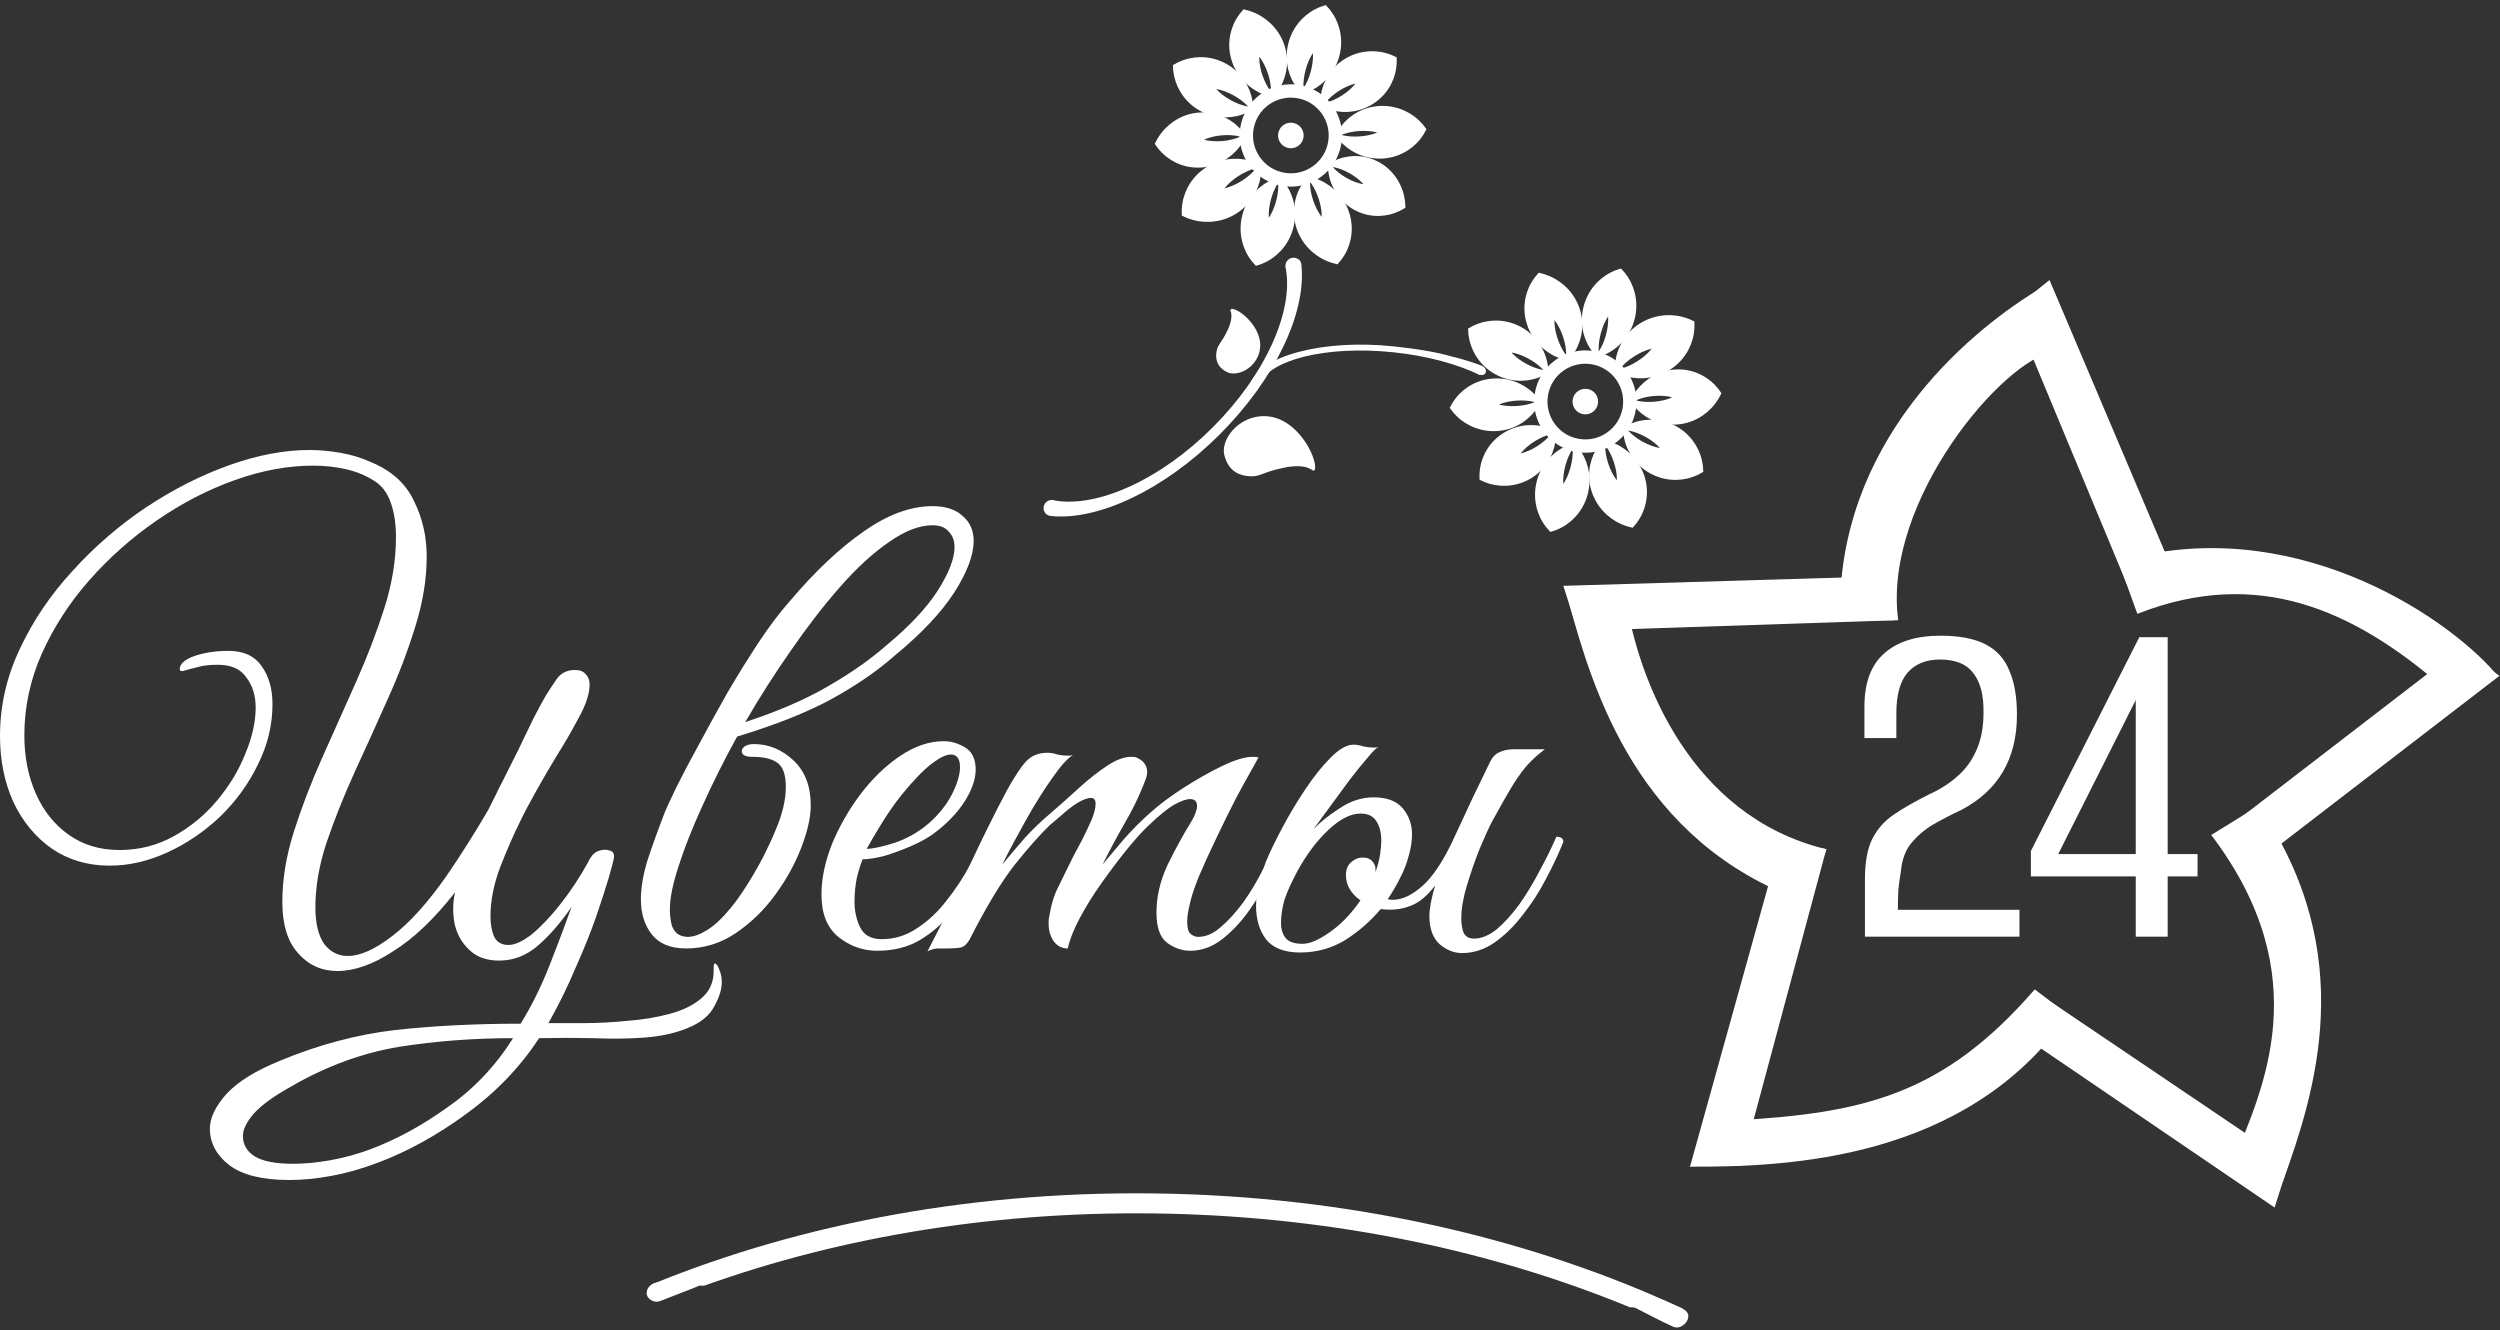<svg width="750" height="399" viewBox="0 0 750 399" fill="none" xmlns="http://www.w3.org/2000/svg">
<rect x="0" y="0" width="750" height="399" fill="#333333" stroke="none"/>
<path d="M101.224 291.305C96.47 291.305 92.528 289.51 89.397 285.921C86.266 282.447 84.701 277.353 84.701 270.638C84.701 263.807 85.861 256.744 88.18 249.45C90.499 242.155 93.339 234.745 96.702 227.22C100.064 219.694 103.427 212.168 106.789 204.642C110.152 197.117 112.993 189.707 115.312 182.412C117.631 175.118 118.79 168.056 118.79 161.224C118.79 157.172 118.268 153.699 117.225 150.804C116.181 147.794 114.5 145.594 112.181 144.205C109.63 142.584 106.789 141.426 103.659 140.731C100.528 140.036 97.282 139.689 93.919 139.689C86.382 139.689 78.556 141.136 70.439 144.031C62.323 146.925 54.496 150.978 46.959 156.188C39.539 161.282 32.814 167.245 26.784 174.076C20.871 180.791 16.117 188.144 12.523 196.132C9.044 204.006 7.305 212.168 7.305 220.62C7.305 227.104 8.464 232.951 10.783 238.161C13.102 243.371 16.407 247.481 20.697 250.492C24.987 253.502 30.031 255.007 35.828 255.007C41.742 255.007 47.191 253.618 52.177 250.839C57.163 248.06 61.453 244.529 65.048 240.245C68.758 235.845 71.599 231.156 73.57 226.178C75.657 221.199 76.701 216.568 76.701 212.284C76.701 208.695 75.773 205.684 73.918 203.253C72.178 200.706 69.338 199.432 65.395 199.432C62.845 199.432 60.816 199.664 59.308 200.127C57.801 200.474 56.293 200.879 54.786 201.343C54.206 201.343 53.916 201.169 53.916 200.822C53.916 199.201 55.366 197.869 58.265 196.827C61.279 195.785 64.7 195.264 68.526 195.264C73.048 195.264 76.353 196.769 78.44 199.78C80.643 202.79 81.744 206.611 81.744 211.242C81.744 217.494 80.295 223.515 77.396 229.304C74.614 235.093 70.845 240.303 66.091 244.934C61.337 249.45 56.062 253.039 50.264 255.702C44.467 258.365 38.669 259.696 32.872 259.696C26.378 259.696 20.639 258.017 15.653 254.66C10.667 251.186 6.783 246.497 4 240.592C1.333 234.688 0 228.088 0 220.794C0 211.763 1.971 203.079 5.913 194.743C9.856 186.291 15.131 178.476 21.741 171.297C28.35 164.003 35.712 157.635 43.829 152.194C52.061 146.752 60.41 142.526 68.874 139.515C77.338 136.505 85.339 135 92.876 135C95.89 135 99.021 135.289 102.267 135.868C105.514 136.447 108.529 137.374 111.311 138.647C117.457 141.194 121.747 145.073 124.182 150.283C126.733 155.377 128.008 160.935 128.008 166.956C128.008 173.787 126.849 180.849 124.53 188.144C122.327 195.322 119.544 202.616 116.181 210.026C112.935 217.32 109.63 224.615 106.268 231.909C103.021 239.087 100.238 246.092 97.919 252.923C95.716 259.638 94.615 266.064 94.615 272.201C94.615 276.948 95.484 280.595 97.224 283.142C99.079 285.573 101.456 286.789 104.354 286.789C108.065 286.789 112.471 284.821 117.573 280.884C122.79 276.948 128.24 270.927 133.922 262.822C138.212 256.57 142.386 249.971 146.444 243.024C147.256 241.403 148.009 239.898 148.705 238.508C149.401 237.003 150.097 235.614 150.792 234.34C152.3 231.33 153.865 228.204 155.488 224.962C157.111 221.604 158.619 218.478 160.01 215.584C161.518 212.689 162.735 210.431 163.663 208.81C164.59 207.305 165.692 205.626 166.967 203.774C168.243 201.921 170.098 200.995 172.533 200.995C173.924 200.995 174.968 201.4 175.663 202.211C176.475 203.021 176.881 204.063 176.881 205.337C176.881 208.116 175.779 211.473 173.576 215.41C171.489 219.347 169.344 223.052 167.141 226.525C165.17 229.767 163.141 233.24 161.054 236.945C158.967 240.65 157.285 243.834 156.01 246.497C154.155 250.202 152.184 254.718 150.097 260.044C148.125 265.254 147.14 270.232 147.14 274.979C147.14 277.179 147.488 279.147 148.183 280.884C148.995 282.621 150.444 283.489 152.531 283.489C154.503 283.489 156.88 282.389 159.662 280.19C162.445 277.874 165.286 274.864 168.185 271.159C171.199 267.338 173.982 263.112 176.533 258.481C176.765 257.902 176.997 257.496 177.229 257.265C177.808 256.223 178.678 255.528 179.838 255.181C180.997 254.833 182.041 254.833 182.968 255.181C183.896 255.412 184.302 256.107 184.186 257.265C184.07 258.075 183.548 260.102 182.62 263.343C181.693 266.469 180.417 270.406 178.794 275.153C177.171 279.784 175.142 284.821 172.707 290.262C170.388 295.82 167.663 301.377 164.532 306.935C167.547 306.935 171.141 306.935 175.316 306.935C179.49 306.935 183.838 306.703 188.36 306.24C192.882 305.893 197.056 305.198 200.882 304.156C204.825 303.114 208.013 301.551 210.448 299.467C212.883 297.383 214.101 294.662 214.101 291.305V290.61C214.101 289.568 214.217 289.047 214.448 289.047C214.68 289.047 214.912 289.22 215.144 289.568C215.376 289.915 215.55 290.262 215.666 290.61C216.246 291.883 216.536 293.215 216.536 294.604C216.536 296.804 215.782 299.236 214.275 301.898C212.883 304.677 210.158 306.877 206.1 308.498C202.39 310.003 198.1 310.929 193.23 311.277C188.476 311.624 183.432 311.682 178.098 311.45C172.765 311.335 167.315 311.335 161.749 311.45C155.952 320.25 148.647 327.833 139.835 334.201C131.139 340.569 122.327 345.432 113.399 348.79C108.529 350.642 103.833 351.974 99.311 352.784C94.905 353.595 90.73 354 86.788 354C78.672 354 72.642 352.495 68.7 349.485C64.874 346.474 62.961 342.827 62.961 338.543C62.961 335.417 64.584 332.002 67.83 328.297C71.193 324.592 76.585 321.234 84.005 318.224C95.368 313.477 106.847 310.408 118.442 309.019C130.037 307.745 142.618 307.109 156.184 307.109C159.43 301.898 162.329 296.052 164.88 289.568C167.431 283.084 169.634 277.237 171.489 272.027C168.243 276.774 164.88 280.653 161.402 283.663C157.923 286.673 154.039 288.178 149.749 288.178C145.922 288.178 142.908 287.079 140.705 284.879C138.502 282.795 137.052 280.19 136.357 277.063C135.777 273.822 135.835 270.695 136.53 267.685C130.269 275.674 124.066 281.579 117.921 285.4C111.891 289.336 106.326 291.305 101.224 291.305ZM88.006 349.137C91.368 349.137 95.021 348.79 98.963 348.095C102.905 347.4 106.789 346.358 110.616 344.969C118.5 342.075 126.327 337.849 134.096 332.291C141.98 326.849 148.589 319.902 153.923 311.45C142.096 311.45 130.675 312.319 119.66 314.056C108.645 315.908 97.919 319.845 87.484 325.865C82.266 328.76 78.498 331.481 76.179 334.028C73.976 336.575 72.874 338.833 72.874 340.801C72.874 343.348 74.034 345.374 76.353 346.879C78.788 348.385 82.672 349.137 88.006 349.137Z" fill="white"/>
<path d="M243.225 241.634C243.225 245.108 242.297 249.276 240.442 254.139C238.587 259.002 235.978 263.749 232.615 268.38C229.253 273.011 225.253 276.89 220.615 280.016C216.093 283.026 211.165 284.531 205.831 284.531C201.193 284.531 197.773 283.142 195.57 280.363C193.366 277.584 192.265 274.053 192.265 269.769C192.265 266.412 192.903 262.591 194.178 258.307C195.57 254.023 197.367 249.044 199.57 243.371C200.15 241.982 201.309 239.492 203.048 235.903C204.903 232.198 207.164 227.914 209.831 223.052C212.498 218.073 215.339 212.921 218.354 207.595C221.484 202.269 224.615 197.232 227.746 192.485C230.992 187.623 234.065 183.57 236.963 180.328C244.5 171.413 251.863 164.466 259.052 159.488C266.241 154.393 273.14 151.846 279.749 151.846C283.691 151.846 286.706 152.83 288.793 154.799C290.996 156.651 292.097 159.14 292.097 162.266C292.097 166.55 290.126 171.761 286.184 177.897C282.242 183.918 276.328 190.17 268.444 196.653C263.342 201.169 257.139 205.453 249.834 209.505C242.529 213.557 232.963 217.378 221.136 220.967C217.194 228.146 213.716 235.093 210.701 241.808C207.686 248.408 205.309 254.428 203.57 259.87C201.831 265.196 200.961 269.48 200.961 272.722C200.961 274.458 201.135 276.021 201.483 277.411C201.715 278.337 202.237 279.205 203.048 280.016C203.976 280.711 205.077 281.058 206.353 281.058C207.976 281.058 209.831 280.421 211.918 279.147C214.121 277.874 216.556 275.616 219.223 272.374C220.847 270.406 222.528 268.033 224.267 265.254C226.006 262.475 227.63 259.638 229.137 256.744C230.644 253.734 231.862 251.071 232.789 248.755C234.76 244.124 235.746 239.898 235.746 236.077C235.746 232.372 234.876 229.941 233.137 228.783C231.514 227.625 229.021 227.046 225.658 227.046C223.571 227.046 222.528 226.467 222.528 225.309C222.528 224.846 222.818 224.383 223.397 223.92C224.093 223.457 225.021 223.225 226.18 223.225C230.586 223.225 234.529 224.846 238.007 228.088C241.486 231.33 243.225 235.845 243.225 241.634ZM279.749 157.577C275.807 157.577 271.458 159.256 266.705 162.614C261.951 165.856 257.081 170.313 252.095 175.987C247.109 181.66 242.181 188.028 237.311 195.09C232.441 202.037 227.861 209.216 223.571 216.626C233.427 213.384 241.717 209.795 248.442 205.858C255.283 201.921 261.139 197.811 266.009 193.527C272.85 187.854 277.952 182.412 281.314 177.202C284.677 171.876 286.358 167.534 286.358 164.177C286.358 162.209 285.778 160.646 284.619 159.488C283.575 158.214 281.952 157.577 279.749 157.577Z" fill="white"/>
<path d="M263.135 285.226C258.845 285.226 254.961 283.837 251.482 281.058C248.12 278.279 246.438 274.053 246.438 268.38C246.438 263.633 247.482 258.596 249.569 253.27C251.772 247.944 254.613 242.966 258.091 238.335C261.686 233.588 265.628 229.767 269.918 226.872C274.324 223.862 278.73 222.357 283.136 222.357C285.339 222.357 287.484 222.994 289.571 224.267C291.659 225.541 292.702 227.741 292.702 230.867C292.702 233.761 291.601 236.945 289.398 240.419C287.194 243.892 284.064 247.134 280.006 250.144C278.266 251.418 276.063 252.634 273.397 253.791C270.73 254.949 268.063 255.933 265.396 256.744C262.729 257.439 260.526 257.786 258.787 257.786C258.207 259.175 257.627 261.028 257.048 263.343C256.584 265.659 256.352 268.033 256.352 270.464C256.352 273.358 256.932 275.964 258.091 278.279C259.251 280.595 261.396 281.753 264.526 281.753C268.353 281.753 271.889 280.653 275.136 278.453C278.498 276.253 281.455 273.474 284.006 270.117C286.673 266.759 288.934 263.343 290.789 259.87C292.644 256.397 294.093 253.444 295.137 251.013C296.528 251.013 297.224 251.534 297.224 252.576C295.717 255.818 293.978 259.349 292.006 263.17C290.151 266.99 287.89 270.58 285.223 273.937C282.672 277.179 279.542 279.9 275.831 282.1C272.237 284.184 268.005 285.226 263.135 285.226ZM260.004 254.66C261.628 254.66 264.352 254.081 268.179 252.923C272.005 251.649 275.484 249.681 278.614 247.018C281.629 244.355 283.948 241.461 285.571 238.335C287.194 235.093 288.006 232.372 288.006 230.172C288.006 227.625 287.079 226.351 285.223 226.351C283.832 226.351 281.919 227.278 279.484 229.13C277.049 230.983 274.034 234.109 270.44 238.508C268.237 241.287 266.15 244.297 264.179 247.539C262.207 250.781 260.816 253.155 260.004 254.66Z" fill="white"/>
<path d="M284.155 284.531C282.88 284.531 281.836 284.531 281.025 284.531C280.097 284.647 279.17 284.937 278.242 285.4C282.532 277.179 286.59 268.959 290.417 260.738C294.243 252.402 298.127 244.529 302.07 237.119C304.389 232.951 306.302 230.056 307.809 228.435C309.432 226.699 311.577 225.83 314.244 225.83C315.172 225.83 316.157 226.004 317.201 226.351C318.244 226.583 319.288 226.699 320.332 226.699C321.027 226.699 321.549 226.641 321.897 226.525C320.274 227.451 318.187 229.767 315.636 233.472C313.085 237.061 310.476 241.229 307.809 245.976C305.142 250.723 302.765 255.181 300.678 259.349C302.881 256.686 305.142 254.023 307.461 251.36C309.896 248.697 312.563 246.15 315.462 243.718C318.013 241.519 320.679 239.145 323.462 236.598C326.361 233.935 329.202 231.677 331.984 229.825C334.767 227.972 337.202 227.046 339.289 227.046C340.101 227.046 340.623 227.104 340.855 227.22C343.058 228.146 344.159 229.651 344.159 231.735C344.159 232.43 343.869 233.472 343.29 234.861C341.782 238.798 339.811 242.85 337.376 247.018C335.057 251.071 332.854 255.181 330.767 259.349C332.506 257.265 334.651 254.718 337.202 251.707C339.869 248.697 342.536 246.034 345.203 243.718C347.754 241.403 351 238.971 354.942 236.424C358.885 233.877 362.769 231.677 366.595 229.825C370.422 227.972 373.494 227.046 375.813 227.046C376.625 227.046 377.205 227.104 377.553 227.22C377.553 227.22 376.915 228.377 375.639 230.693C374.364 232.893 372.741 235.845 370.77 239.55C368.914 243.14 367.001 247.018 365.03 251.186C363.059 255.239 361.262 259.175 359.638 262.996C358.131 266.701 357.146 269.827 356.682 272.374C356.334 273.879 356.16 275.269 356.16 276.542C356.16 278.395 356.508 279.611 357.203 280.19C357.899 280.768 358.653 281.058 359.465 281.058C361.784 281.058 364.045 280.074 366.248 278.105C368.567 276.137 370.828 273.648 373.031 270.638C375.234 267.512 377.205 264.212 378.944 260.738C380.799 257.265 382.365 254.023 383.64 251.013C385.031 251.013 385.727 251.534 385.727 252.576C384.452 255.702 382.828 259.175 380.857 262.996C379.002 266.701 376.857 270.232 374.422 273.59C371.987 276.948 369.32 279.726 366.421 281.926C363.523 284.126 360.392 285.226 357.03 285.226C354.595 285.226 352.276 284.416 350.073 282.795C347.985 281.174 346.942 278.163 346.942 273.764C346.942 269.017 348.043 264.27 350.247 259.523C352.566 254.776 354.942 250.434 357.377 246.497C358.537 244.529 359.117 242.966 359.117 241.808C359.117 240.419 358.421 239.724 357.03 239.724C355.87 239.724 354.247 240.303 352.16 241.461C350.189 242.619 347.696 244.645 344.681 247.539C342.826 249.276 340.623 251.707 338.072 254.833C335.637 257.844 333.144 261.144 330.593 264.733C328.042 268.322 325.839 271.853 323.984 275.327C322.129 278.8 320.911 281.868 320.332 284.531C318.592 284.531 317.201 283.837 316.157 282.447C315.114 280.942 314.592 279.205 314.592 277.237C314.592 276.89 314.592 276.542 314.592 276.195C314.592 275.848 314.65 275.443 314.766 274.979C315.346 271.39 316.273 268.38 317.549 265.948C318.824 263.401 320.274 260.449 321.897 257.091C322.709 255.586 323.636 253.849 324.68 251.881C325.723 249.797 326.651 247.829 327.462 245.976C328.274 244.008 328.68 242.387 328.68 241.113C328.68 239.956 328.216 239.377 327.289 239.377C326.245 239.377 324.854 239.898 323.114 240.94C321.491 241.982 319.926 243.197 318.418 244.587C316.911 245.86 315.752 246.845 314.94 247.539C312.041 250.318 308.505 254.312 304.331 259.523C300.272 264.733 295.808 272.143 290.938 281.753C290.243 283.026 289.431 283.837 288.503 284.184C287.576 284.416 286.126 284.531 284.155 284.531Z" fill="white"/>
<path d="M420.301 262.822C419.142 265.254 417.808 267.569 416.301 269.769C416.765 269.885 417.287 269.943 417.866 269.943C420.649 269.943 423.606 268.554 426.736 265.775C429.983 262.88 433.172 258.017 436.302 251.186C438.157 247.134 440.013 243.14 441.868 239.203C443.839 235.151 445.578 231.561 447.086 228.435C447.781 227.046 448.709 226.12 449.868 225.657C451.028 225.078 452.419 224.788 454.043 224.788H463.434C461.463 226.293 459.782 227.799 458.391 229.304C457.115 230.693 455.666 232.661 454.043 235.209C452.535 237.64 450.448 241.287 447.781 246.15C446.738 248.118 445.462 250.897 443.955 254.486C442.564 257.96 441.288 261.607 440.129 265.427C438.969 269.248 438.389 272.606 438.389 275.5C438.389 277.237 438.621 278.684 439.085 279.842C439.665 281 440.708 281.579 442.216 281.579C444.419 281.579 446.68 280.653 448.999 278.8C451.318 276.832 453.579 274.343 455.782 271.332C457.985 268.206 460.014 264.849 461.869 261.259C463.84 257.67 465.522 254.255 466.913 251.013C468.304 251.013 469 251.534 469 252.576C467.609 256.049 465.869 259.754 463.782 263.691C461.811 267.511 459.492 271.101 456.825 274.458C454.274 277.816 451.434 280.595 448.303 282.795C445.288 284.879 442.042 285.921 438.563 285.921C436.244 285.921 434.041 285.052 431.954 283.316C429.867 281.463 428.824 278.626 428.824 274.806C428.824 272.49 429.403 269.422 430.563 265.601C428.476 268.38 426.331 270.29 424.128 271.332C421.925 272.374 419.548 272.895 416.997 272.895C415.953 272.895 415.026 272.837 414.214 272.722C411.083 276.427 407.489 279.553 403.431 282.1C399.372 284.531 394.908 285.747 390.038 285.747C385.285 285.747 381.864 284.416 379.777 281.753C377.806 279.09 376.82 275.79 376.82 271.853C376.82 269.538 377.11 267.28 377.69 265.08C378.27 262.88 378.965 260.68 379.777 258.481C380.936 255.702 382.56 252.344 384.647 248.408C386.734 244.471 389.053 240.592 391.604 236.772C394.155 232.951 396.706 229.767 399.256 227.22C401.807 224.672 404.068 223.399 406.039 223.399C406.967 223.399 407.953 223.573 408.996 223.92C410.04 224.151 411.141 224.267 412.301 224.267C412.765 224.267 413.17 224.209 413.518 224.094C412.823 224.441 411.721 225.541 410.214 227.393C408.706 229.13 406.967 231.272 404.996 233.819C403.141 236.366 401.228 238.971 399.256 241.634C397.285 244.297 395.546 246.671 394.039 248.755C396.01 246.671 398.619 244.587 401.865 242.503C405.112 240.303 408.532 239.203 412.127 239.203C416.069 239.203 418.968 240.303 420.823 242.503C422.678 244.703 423.606 247.308 423.606 250.318C423.606 252.402 423.258 254.602 422.562 256.918C421.983 259.117 421.229 261.086 420.301 262.822ZM403.778 262.475C403.778 260.854 404.3 259.58 405.344 258.654C406.387 257.728 407.547 257.265 408.822 257.265C410.098 257.265 411.025 257.612 411.605 258.307C412.301 259.002 412.649 259.812 412.649 260.738C412.649 261.086 412.649 261.375 412.649 261.607C413.344 259.638 413.808 257.844 414.04 256.223C414.272 254.602 414.388 253.27 414.388 252.228C414.388 249.913 413.924 248.002 412.996 246.497C412.069 244.876 410.446 244.066 408.127 244.066C405.228 244.066 402.039 245.687 398.561 248.929C395.082 252.17 391.952 256.339 389.169 261.433C387.43 264.675 386.154 267.512 385.342 269.943C384.647 272.374 384.299 274.69 384.299 276.89C384.299 278.742 384.763 280.247 385.69 281.405C386.618 282.563 388.299 283.142 390.734 283.142C392.937 283.142 395.662 281.984 398.909 279.669C402.271 277.353 405.344 274.169 408.127 270.117C405.228 268.033 403.778 265.485 403.778 262.475Z" fill="white"/>
<g clip-path="url(#clip0_19_152)">
<path d="M534.52 252.99L547.27 255.14L522 349.18H507.75L534.52 252.99Z" fill="white" stroke="white" stroke-miterlimit="10"/>
<path d="M520.32 336.62L508 349.5C536.2 349.56 589.71 347.47 619.78 304.55L610.5 297.5C583 329 559 334.5 520.33 336.62H520.32Z" fill="white" stroke="white" stroke-miterlimit="10"/>
<path d="M556.38 173.65L567.3 185.62L473.68 188.74L469.68 176.23L556.38 173.65Z" fill="white" stroke="white" stroke-miterlimit="10"/>
<path d="M488.5 182.33L471 180C478.36 207.23 491.89 252.14 541.2 269.86L547.27 255.13C506.5 245 491.5 204 487.717 182.226L488.5 182.33Z" fill="white" stroke="white" stroke-miterlimit="10"/>
<path d="M608.75 311.52L615.57 301.36L686.08 348.97L682.11 361.47L608.75 311.52Z" fill="white" stroke="white" stroke-miterlimit="10"/>
<path d="M670.5 347.18L684.5 354C693.98 327.66 707.36 286.32 677.4 242.42L664.11 250.63C695.906 293 679.1 327.06 670.5 348.5V347.18Z" fill="white" stroke="white" stroke-miterlimit="10"/>
<path d="M651 170.5L638.5 175L604.42 93.03L614.65 84.81L651 170.5Z" fill="white" stroke="white" stroke-miterlimit="10"/>
<path d="M614.13 100.47L610.72 87.97C590.5 100.47 551.32 133.19 552.5 185.58H568.9C564.5 150 600.5 107.5 616 105L614.13 100.47Z" fill="white" stroke="white" stroke-miterlimit="10"/>
<path d="M680.25 255.65L673.58 244.85L738.42 194.96L748.99 202.76L680.25 255.65Z" fill="white" stroke="white" stroke-miterlimit="10"/>
<path d="M733.72 206.26L748 202C732.5 184.28 686.52 154.25 636.17 168.79L641.5 183.5C677.12 169.72 706 182 733.72 206.25V206.26Z" fill="white" stroke="white" stroke-miterlimit="10"/>
<path d="M559.482 281C559.482 278.163 559.482 275.325 559.482 272.488C559.482 269.651 559.482 266.763 559.482 263.824C559.482 258.757 560.191 254.755 561.61 251.816C563.13 248.776 565.308 246.293 568.146 244.368C570.983 242.443 574.428 240.467 578.482 238.44C582.028 236.819 584.967 234.944 587.298 232.816C589.73 230.688 591.604 228.104 592.922 225.064C594.34 221.923 595.05 218.173 595.05 213.816C595.151 208.648 594.138 204.696 592.01 201.96C589.983 199.224 586.639 197.856 581.978 197.856C577.823 197.856 574.58 199.173 572.25 201.808C570.02 204.443 568.906 208.496 568.906 213.968V221.416H559.33V211.992C559.33 204.797 561.306 199.477 565.258 196.032C569.21 192.485 574.834 190.712 582.13 190.712C587.804 190.712 592.314 191.573 595.658 193.296C599.002 195.019 601.383 197.653 602.802 201.2C604.322 204.645 605.082 209.053 605.082 214.424C605.082 221.112 603.663 226.837 600.826 231.6C598.09 236.261 593.935 240.061 588.362 243C585.322 244.419 582.484 245.888 579.85 247.408C577.316 248.928 575.138 250.803 573.314 253.032C571.591 255.16 570.578 257.947 570.274 261.392C569.97 263.115 569.716 264.939 569.514 266.864C569.412 268.789 569.362 270.816 569.362 272.944H605.842V281H559.482ZM640.724 281V262.912H609.26V255.312L641.788 191.168H650.3V256.224H659.268V262.912H650.3V281H640.724ZM617.468 256.224H640.724V210.016L617.468 256.224Z" fill="white"/>
</g>
<path d="M389.855 78.031C390.256 78.433 390.465 79.198 390.465 79.998C391.726 93.917 382.654 113.59 365.936 130.307C349.064 147.179 329.183 156.261 315.243 154.796L315.233 154.786C314.687 154.748 314.156 154.525 313.744 154.113C312.818 153.186 312.843 151.658 313.8 150.7C314.545 149.955 315.635 149.775 316.519 150.167C329.186 152.307 347.978 144.056 363.831 128.203C379.733 112.301 387.988 93.441 385.778 80.773C385.496 79.932 385.567 78.802 386.372 77.997C387.386 76.982 389.012 77.188 389.855 78.031Z" fill="white"/>
<path d="M368.662 99.096C370.767 94.585 369.284 93.043 369.507 93.032C371.7 92.932 380.147 99.716 377 106.818C375.229 110.816 370.633 112.53 368.216 111.267C364.975 109.569 365.054 107.055 365.355 105.381C365.709 103.427 366.718 103.262 368.662 99.096Z" fill="white" stroke="white" stroke-width="0.75" stroke-miterlimit="10"/>
<path d="M385.167 139.93C392.316 138.459 394.011 141.098 394.102 140.785C394.99 137.69 388.183 123.34 376.988 125.417C370.685 126.585 366.68 132.557 367.66 136.433C368.98 141.631 372.593 142.373 375.082 142.511C377.988 142.67 378.566 141.288 385.167 139.93Z" fill="white" stroke="white" stroke-width="0.75" stroke-miterlimit="10"/>
<path d="M472.141 133.369C479.265 135.278 486.587 131.051 488.496 123.927C490.404 116.804 486.177 109.481 479.053 107.573C471.93 105.664 464.608 109.891 462.699 117.015C460.79 124.138 465.018 131.461 472.141 133.369Z" stroke="white" stroke-width="4" stroke-miterlimit="10"/>
<path d="M474.733 123.696C476.514 124.173 478.345 123.116 478.822 121.335C479.299 119.554 478.242 117.724 476.461 117.246C474.681 116.769 472.85 117.826 472.373 119.607C471.896 121.388 472.952 123.218 474.733 123.696Z" fill="white" stroke="white" stroke-miterlimit="10"/>
<path d="M490.524 91.998C490.524 91.998 490.522 91.978 490.525 91.967C490.542 90.655 490.398 89.362 490.106 88.116L490.102 88.115C490.085 88.025 490.059 87.936 490.038 87.844C489.783 86.853 489.435 85.899 488.994 84.991C488.896 84.778 488.787 84.573 488.679 84.365C488.485 84.013 488.279 83.662 488.061 83.327C487.513 82.48 486.885 81.692 486.182 80.97C485.208 81.243 484.27 81.611 483.375 82.072C483.018 82.256 482.669 82.455 482.321 82.661C482.124 82.788 481.924 82.909 481.735 83.046C480.899 83.616 480.12 84.268 479.405 84.995C479.337 85.063 479.274 85.128 479.214 85.197L479.21 85.196C478.334 86.126 477.559 87.176 476.922 88.322C476.919 88.332 476.912 88.343 476.907 88.349C476.299 89.455 475.812 90.649 475.47 91.924C475.128 93.2 474.953 94.477 474.927 95.739C474.928 95.747 474.929 95.759 474.926 95.77C474.909 97.082 475.053 98.374 475.345 99.621L475.349 99.622C475.366 99.712 475.392 99.801 475.413 99.892C475.668 100.883 476.016 101.837 476.457 102.746C476.555 102.959 476.664 103.163 476.772 103.371C476.966 103.723 477.172 104.074 477.39 104.409C477.938 105.257 478.566 106.045 479.269 106.767C480.243 106.494 481.181 106.126 482.076 105.665C482.433 105.48 482.782 105.282 483.13 105.075C483.327 104.949 483.527 104.827 483.716 104.691C484.552 104.12 485.331 103.469 486.046 102.741C486.114 102.674 486.177 102.609 486.237 102.539L486.241 102.54C487.117 101.61 487.892 100.56 488.529 99.415C488.532 99.404 488.539 99.394 488.544 99.388C489.152 98.281 489.639 97.088 489.981 95.812C490.322 94.537 490.498 93.26 490.524 91.998ZM481.227 103.245C481.046 103.668 480.856 104.065 480.656 104.44C480.382 104.954 480.096 105.426 479.802 105.842C479.655 106.052 479.509 106.243 479.358 106.42C479.317 106.191 479.287 105.95 479.263 105.698C479.218 105.187 479.202 104.638 479.225 104.056C479.239 103.632 479.273 103.193 479.327 102.736C479.433 101.834 479.616 100.878 479.878 99.901C480.14 98.923 480.459 98.004 480.819 97.17C481.001 96.747 481.19 96.35 481.39 95.975C481.664 95.461 481.95 94.989 482.244 94.573C482.392 94.363 482.538 94.172 482.688 93.995C482.729 94.224 482.759 94.465 482.783 94.717C482.828 95.228 482.845 95.777 482.822 96.359C482.807 96.783 482.773 97.222 482.719 97.679C482.614 98.581 482.43 99.537 482.168 100.514C481.906 101.492 481.588 102.411 481.227 103.245Z" fill="white" stroke="white" stroke-width="0.75" stroke-miterlimit="10"/>
<path d="M460.886 148.138C460.886 148.138 460.889 148.158 460.886 148.169C460.869 149.481 461.012 150.773 461.305 152.02L461.309 152.021C461.326 152.111 461.352 152.2 461.373 152.291C461.628 153.283 461.976 154.237 462.416 155.145C462.515 155.358 462.624 155.563 462.731 155.771C462.926 156.123 463.132 156.474 463.35 156.809C463.898 157.656 464.526 158.444 465.229 159.166C466.202 158.893 467.141 158.525 468.035 158.064C468.393 157.879 468.742 157.681 469.09 157.474C469.287 157.348 469.487 157.226 469.675 157.09C470.512 156.52 471.291 155.868 472.006 155.14C472.073 155.073 472.136 155.008 472.197 154.938L472.2 154.939C473.076 154.01 473.852 152.96 474.489 151.814C474.492 151.803 474.498 151.793 474.504 151.787C475.112 150.68 475.599 149.487 475.94 148.212C476.282 146.936 476.457 145.659 476.484 144.397C476.482 144.389 476.482 144.377 476.485 144.366C476.502 143.054 476.358 141.762 476.065 140.515L476.062 140.514C476.044 140.424 476.019 140.335 475.997 140.244C475.743 139.253 475.394 138.299 474.954 137.39C474.855 137.177 474.747 136.972 474.639 136.764C474.445 136.413 474.239 136.061 474.021 135.727C473.473 134.879 472.844 134.091 472.141 133.369C471.168 133.642 470.23 134.01 469.335 134.471C468.978 134.656 468.628 134.854 468.281 135.061C468.083 135.187 467.884 135.309 467.695 135.445C466.858 136.015 466.08 136.667 465.364 137.395C465.297 137.462 465.234 137.527 465.174 137.597L465.17 137.596C464.294 138.525 463.519 139.575 462.881 140.721C462.879 140.732 462.872 140.742 462.867 140.748C462.259 141.855 461.772 143.048 461.43 144.324C461.088 145.599 460.913 146.876 460.886 148.138ZM470.187 136.892C470.369 136.469 470.558 136.072 470.758 135.697C471.032 135.183 471.318 134.71 471.612 134.295C471.76 134.085 471.906 133.894 472.056 133.716C472.097 133.945 472.127 134.187 472.151 134.439C472.197 134.95 472.213 135.499 472.19 136.081C472.175 136.505 472.141 136.944 472.087 137.401C471.982 138.303 471.798 139.259 471.536 140.236C471.274 141.213 470.956 142.133 470.595 142.967C470.414 143.39 470.224 143.786 470.024 144.161C469.75 144.676 469.464 145.148 469.17 145.564C469.023 145.774 468.877 145.964 468.726 146.142C468.685 145.913 468.655 145.671 468.631 145.42C468.586 144.909 468.57 144.36 468.593 143.778C468.608 143.353 468.642 142.915 468.696 142.458C468.801 141.555 468.984 140.6 469.246 139.623C469.508 138.645 469.827 137.726 470.187 136.892Z" fill="white" stroke="white" stroke-width="0.75" stroke-miterlimit="10"/>
<path d="M448.21 132.701C448.21 132.701 448.202 132.717 448.189 132.722C447.312 133.666 446.574 134.71 445.976 135.817C445.932 135.896 445.89 135.98 445.849 136.061C445.39 136.954 445.025 137.888 444.755 138.851C444.688 139.072 444.635 139.298 444.582 139.524C444.497 139.916 444.423 140.307 444.364 140.698C444.219 141.687 444.17 142.687 444.225 143.691C445.131 144.151 446.077 144.518 447.052 144.791C447.44 144.895 447.834 144.993 448.228 145.076C448.459 145.119 448.687 145.161 448.921 145.193C449.921 145.343 450.932 145.397 451.947 145.349C452.041 145.344 452.134 145.342 452.225 145.332C453.492 145.249 454.758 145.01 455.991 144.609C456.001 144.601 456.012 144.604 456.02 144.602C457.201 144.207 458.352 143.666 459.444 142.969C460.537 142.272 461.507 141.455 462.357 140.556C462.359 140.549 462.365 140.539 462.378 140.535C463.255 139.59 463.993 138.547 464.591 137.44C464.635 137.36 464.677 137.276 464.718 137.196C465.177 136.303 465.542 135.369 465.812 134.406C465.879 134.184 465.932 133.959 465.985 133.733C466.07 133.341 466.144 132.95 466.203 132.558C466.349 131.57 466.397 130.57 466.342 129.566C465.436 129.106 464.49 128.739 463.515 128.466C463.127 128.362 462.733 128.264 462.339 128.181C462.108 128.138 461.88 128.096 461.646 128.064C460.646 127.914 459.635 127.86 458.62 127.908C458.526 127.913 458.433 127.915 458.342 127.925C457.075 128.008 455.809 128.247 454.576 128.647C454.566 128.656 454.555 128.653 454.547 128.655C453.366 129.05 452.215 129.591 451.123 130.288C450.031 130.985 449.06 131.802 448.21 132.701ZM462.562 130.802C462.974 130.616 463.379 130.454 463.775 130.317C464.32 130.124 464.84 129.978 465.339 129.872C465.584 129.82 465.823 129.777 466.054 129.751C465.932 129.947 465.798 130.143 465.648 130.343C465.348 130.746 464.998 131.158 464.599 131.569C464.311 131.869 463.993 132.164 463.655 132.462C462.982 133.046 462.218 133.622 461.382 134.156C460.545 134.689 459.703 135.144 458.885 135.508C458.472 135.694 458.067 135.856 457.672 135.993C457.127 136.186 456.606 136.332 456.107 136.438C455.862 136.49 455.623 136.533 455.393 136.559C455.515 136.363 455.648 136.167 455.798 135.967C456.099 135.564 456.448 135.152 456.847 134.741C457.136 134.441 457.454 134.146 457.792 133.848C458.465 133.263 459.228 132.688 460.064 132.154C460.901 131.621 461.744 131.166 462.562 130.802Z" fill="white" stroke="white" stroke-width="0.75" stroke-miterlimit="10"/>
<path d="M452.608 97.031C452.608 97.031 452.589 97.03 452.579 97.023C451.31 96.698 450.015 96.542 448.732 96.545C448.638 96.547 448.544 96.549 448.45 96.551C447.423 96.572 446.41 96.697 445.414 96.92C445.183 96.968 444.953 97.03 444.727 97.09C444.335 97.203 443.945 97.324 443.563 97.459C442.604 97.805 441.679 98.242 440.801 98.778C440.821 99.806 440.945 100.82 441.168 101.817C441.256 102.214 441.364 102.609 441.481 102.998C441.553 103.224 441.624 103.449 441.705 103.669C442.05 104.63 442.486 105.556 443.02 106.434C443.069 106.513 443.116 106.596 443.166 106.672C443.849 107.761 444.674 108.772 445.63 109.674C445.64 109.677 445.646 109.686 445.651 109.695C446.575 110.554 447.61 111.318 448.766 111.95C449.921 112.583 451.119 113.056 452.336 113.374C452.343 113.376 452.355 113.375 452.365 113.382C453.634 113.706 454.929 113.862 456.212 113.86C456.306 113.858 456.4 113.856 456.493 113.854C457.521 113.833 458.534 113.708 459.53 113.484C459.76 113.437 459.991 113.374 460.217 113.314C460.608 113.201 460.998 113.08 461.38 112.945C462.34 112.599 463.265 112.162 464.143 111.627C464.123 110.598 463.998 109.585 463.776 108.587C463.688 108.19 463.58 107.795 463.463 107.406C463.391 107.181 463.319 106.955 463.239 106.735C462.894 105.775 462.458 104.849 461.924 103.97C461.875 103.891 461.827 103.808 461.778 103.733C461.094 102.643 460.269 101.632 459.314 100.73C459.303 100.728 459.298 100.718 459.293 100.709C458.369 99.851 457.33 99.086 456.178 98.454C455.026 97.823 453.824 97.349 452.608 97.031ZM461.21 108.868C461.575 109.145 461.915 109.427 462.228 109.709C462.663 110.102 463.048 110.493 463.378 110.885C463.544 111.078 463.694 111.27 463.831 111.458C463.597 111.446 463.355 111.42 463.104 111.384C462.598 111.314 462.059 111.197 461.498 111.043C461.089 110.929 460.671 110.794 460.24 110.632C459.388 110.318 458.505 109.914 457.621 109.428C456.737 108.942 455.924 108.409 455.204 107.862C454.839 107.586 454.499 107.304 454.186 107.021C453.751 106.629 453.366 106.238 453.036 105.846C452.87 105.653 452.719 105.461 452.583 105.273C452.817 105.285 453.059 105.311 453.309 105.347C453.815 105.416 454.355 105.534 454.916 105.688C455.325 105.801 455.743 105.937 456.174 106.099C457.026 106.413 457.909 106.817 458.793 107.303C459.677 107.788 460.49 108.322 461.21 108.868Z" fill="white" stroke="white" stroke-width="0.75" stroke-miterlimit="10"/>
<path d="M471.845 89.18C471.845 89.18 471.833 89.165 471.827 89.156C471.102 88.037 470.236 87.022 469.274 86.129C469.206 86.067 469.136 86.002 469.061 85.939C468.274 85.241 467.426 84.624 466.521 84.088C466.314 83.963 466.101 83.847 465.887 83.732C465.515 83.538 465.135 83.355 464.755 83.19C463.789 82.772 462.788 82.445 461.755 82.219C461.051 82.978 460.431 83.798 459.895 84.676C459.685 85.025 459.485 85.385 459.299 85.748C459.194 85.962 459.09 86.172 458.998 86.393C458.583 87.331 458.262 88.305 458.044 89.311C458.023 89.403 458.003 89.495 457.987 89.584C457.74 90.852 457.65 92.157 457.73 93.473C457.735 93.486 457.733 93.493 457.73 93.504C457.819 94.768 458.062 96.046 458.484 97.309C458.907 98.573 459.476 99.751 460.165 100.828C460.171 100.834 460.177 100.843 460.182 100.852C460.908 101.971 461.773 102.986 462.735 103.88C462.803 103.941 462.874 104.006 462.949 104.069C463.735 104.768 464.583 105.385 465.489 105.92C465.696 106.045 465.909 106.161 466.122 106.277C466.495 106.47 466.874 106.654 467.255 106.818C468.22 107.236 469.222 107.563 470.255 107.789C470.959 107.031 471.579 106.21 472.115 105.332C472.324 104.983 472.525 104.623 472.71 104.26C472.816 104.046 472.92 103.836 473.011 103.615C473.427 102.678 473.748 101.703 473.965 100.697C473.986 100.605 474.007 100.513 474.023 100.424C474.27 99.157 474.359 97.851 474.279 96.535C474.275 96.522 474.277 96.515 474.28 96.504C474.19 95.24 473.948 93.962 473.525 92.699C473.103 91.436 472.533 90.258 471.845 89.18ZM469.992 103.746C470.071 104.2 470.128 104.644 470.167 105.068C470.218 105.655 470.23 106.208 470.205 106.719C470.197 106.975 470.175 107.218 470.141 107.451C469.975 107.278 469.812 107.094 469.647 106.89C469.315 106.485 468.992 106.028 468.68 105.519C468.453 105.155 468.235 104.761 468.025 104.346C467.609 103.524 467.226 102.619 466.905 101.652C466.583 100.684 466.346 99.732 466.191 98.832C466.112 98.378 466.055 97.934 466.016 97.51C465.965 96.924 465.953 96.371 465.978 95.859C465.986 95.603 466.008 95.36 466.042 95.127C466.208 95.3 466.371 95.484 466.536 95.689C466.868 96.093 467.191 96.55 467.503 97.059C467.729 97.424 467.948 97.817 468.158 98.232C468.574 99.054 468.956 99.959 469.278 100.927C469.599 101.894 469.837 102.847 469.992 103.746Z" fill="white" stroke="white" stroke-width="0.75" stroke-miterlimit="10"/>
<path d="M444.216 114.652C444.216 114.652 444.197 114.662 444.186 114.663C442.955 115.069 441.792 115.626 440.729 116.304C440.649 116.355 440.574 116.407 440.498 116.458C439.656 117.018 438.881 117.656 438.176 118.366C438.01 118.526 437.856 118.697 437.698 118.867C437.432 119.168 437.176 119.471 436.934 119.785C436.323 120.577 435.798 121.426 435.356 122.324C435.933 123.158 436.59 123.925 437.319 124.625C437.608 124.904 437.912 125.171 438.221 125.432C438.402 125.579 438.583 125.726 438.774 125.865C439.586 126.473 440.455 126.998 441.373 127.441C441.459 127.483 441.541 127.52 441.624 127.557C442.785 128.088 444.022 128.484 445.305 128.718C445.317 128.717 445.327 128.724 445.334 128.726C446.568 128.943 447.847 129.02 449.151 128.933C450.454 128.846 451.708 128.598 452.894 128.214C452.903 128.209 452.912 128.204 452.924 128.203C454.155 127.797 455.317 127.241 456.381 126.562C456.46 126.511 456.536 126.46 456.612 126.408C457.454 125.849 458.229 125.21 458.933 124.5C459.1 124.34 459.254 124.169 459.412 123.999C459.678 123.699 459.933 123.396 460.176 123.081C460.787 122.289 461.312 121.44 461.754 120.542C461.177 119.709 460.52 118.941 459.79 118.241C459.501 117.963 459.198 117.696 458.889 117.435C458.708 117.287 458.527 117.14 458.335 117.002C457.524 116.394 456.655 115.869 455.737 115.426C455.651 115.384 455.568 115.346 455.486 115.309C454.324 114.778 453.088 114.382 451.805 114.148C451.793 114.149 451.783 114.143 451.776 114.141C450.542 113.924 449.263 113.847 447.959 113.933C446.656 114.02 445.402 114.268 444.216 114.652ZM457.824 119.819C458.279 119.854 458.714 119.906 459.133 119.973C459.708 120.066 460.241 120.182 460.732 120.329C460.976 120.398 461.207 120.475 461.421 120.559C461.22 120.672 461.006 120.778 460.773 120.882C460.311 121.092 459.803 121.282 459.252 121.449C458.851 121.573 458.428 121.68 457.984 121.777C457.105 121.97 456.152 122.105 455.152 122.171C454.151 122.237 453.186 122.232 452.288 122.162C451.833 122.128 451.398 122.076 450.979 122.009C450.404 121.915 449.871 121.799 449.38 121.652C449.136 121.583 448.905 121.506 448.691 121.422C448.892 121.309 449.106 121.203 449.339 121.099C449.801 120.889 450.309 120.699 450.86 120.532C451.261 120.408 451.684 120.301 452.128 120.204C453.007 120.011 453.96 119.876 454.96 119.81C455.96 119.745 456.926 119.749 457.824 119.819Z" fill="white" stroke="white" stroke-width="0.75" stroke-miterlimit="10"/>
<path d="M503.804 108.114C503.804 108.114 503.812 108.096 503.826 108.092C504.741 107.108 505.51 106.021 506.133 104.868C506.179 104.785 506.223 104.698 506.266 104.614C506.744 103.684 507.125 102.711 507.406 101.708C507.476 101.477 507.531 101.242 507.586 101.007C507.675 100.599 507.752 100.191 507.813 99.783C507.965 98.753 508.014 97.712 507.957 96.666C507.012 96.186 506.025 95.803 505.007 95.519C504.602 95.41 504.191 95.308 503.78 95.221C503.538 95.177 503.301 95.133 503.057 95.099C502.013 94.942 500.958 94.886 499.9 94.935C499.802 94.94 499.705 94.942 499.609 94.952C498.287 95.038 496.966 95.287 495.68 95.704C495.67 95.713 495.659 95.71 495.65 95.711C494.418 96.123 493.218 96.685 492.078 97.411C490.939 98.136 489.927 98.987 489.04 99.923C489.039 99.931 489.032 99.941 489.019 99.945C488.103 100.929 487.334 102.015 486.711 103.169C486.665 103.252 486.621 103.339 486.579 103.423C486.1 104.353 485.719 105.326 485.438 106.329C485.368 106.56 485.313 106.795 485.258 107.03C485.169 107.438 485.092 107.846 485.031 108.254C484.88 109.284 484.83 110.325 484.887 111.371C485.833 111.85 486.82 112.234 487.837 112.518C488.242 112.627 488.653 112.729 489.064 112.815C489.306 112.86 489.543 112.904 489.788 112.938C490.831 113.095 491.886 113.151 492.945 113.102C493.043 113.096 493.14 113.095 493.235 113.084C494.557 112.999 495.878 112.75 497.164 112.333C497.174 112.324 497.186 112.327 497.194 112.325C498.426 111.914 499.627 111.352 500.766 110.626C501.905 109.901 502.918 109.05 503.804 108.114ZM488.827 110.084C488.397 110.278 487.974 110.446 487.562 110.589C486.993 110.79 486.45 110.941 485.93 111.052C485.674 111.106 485.425 111.15 485.185 111.177C485.312 110.973 485.451 110.769 485.607 110.561C485.921 110.141 486.285 109.712 486.701 109.284C487.002 108.972 487.334 108.664 487.686 108.354C488.388 107.746 489.184 107.146 490.057 106.591C490.929 106.036 491.808 105.562 492.662 105.184C493.092 104.989 493.515 104.821 493.927 104.678C494.496 104.478 495.039 104.326 495.559 104.215C495.815 104.161 496.064 104.117 496.304 104.09C496.177 104.294 496.038 104.498 495.882 104.706C495.568 105.126 495.204 105.555 494.788 105.983C494.487 106.295 494.155 106.603 493.803 106.913C493.101 107.522 492.305 108.121 491.432 108.676C490.56 109.231 489.681 109.706 488.827 110.084Z" fill="white" stroke="white" stroke-width="0.75" stroke-miterlimit="10"/>
<path d="M498.803 143.105C498.803 143.105 498.822 143.106 498.832 143.113C500.101 143.437 501.396 143.594 502.679 143.591C502.773 143.589 502.867 143.587 502.96 143.585C503.988 143.564 505.001 143.439 505.997 143.216C506.227 143.168 506.458 143.106 506.684 143.046C507.075 142.933 507.465 142.811 507.847 142.676C508.807 142.33 509.732 141.894 510.61 141.358C510.59 140.33 510.465 139.316 510.243 138.319C510.155 137.921 510.047 137.527 509.93 137.137C509.858 136.912 509.786 136.687 509.706 136.466C509.36 135.506 508.925 134.58 508.391 133.702C508.342 133.623 508.294 133.54 508.245 133.464C507.561 132.374 506.736 131.364 505.781 130.462C505.77 130.459 505.765 130.45 505.76 130.44C504.836 129.582 503.801 128.818 502.645 128.186C501.49 127.553 500.291 127.08 499.075 126.762C499.067 126.76 499.056 126.761 499.046 126.754C497.776 126.43 496.482 126.273 495.199 126.276C495.105 126.278 495.011 126.28 494.917 126.282C493.89 126.303 492.877 126.428 491.881 126.652C491.65 126.699 491.42 126.761 491.194 126.822C490.802 126.935 490.412 127.056 490.03 127.191C489.071 127.537 488.146 127.974 487.268 128.509C487.288 129.537 487.412 130.551 487.635 131.549C487.723 131.946 487.831 132.34 487.948 132.73C488.019 132.955 488.091 133.181 488.172 133.401C488.517 134.361 488.953 135.287 489.487 136.165C489.536 136.245 489.583 136.327 489.633 136.403C490.316 137.493 491.141 138.504 492.096 139.405C492.107 139.408 492.113 139.418 492.118 139.427C493.042 140.285 494.081 141.05 495.232 141.681C496.384 142.313 497.586 142.787 498.803 143.105ZM490.2 131.271C489.835 130.994 489.495 130.712 489.182 130.43C488.747 130.037 488.362 129.646 488.032 129.254C487.866 129.062 487.715 128.87 487.579 128.682C487.813 128.694 488.055 128.72 488.305 128.756C488.811 128.825 489.351 128.942 489.912 129.097C490.321 129.21 490.739 129.346 491.17 129.508C492.022 129.822 492.905 130.225 493.789 130.711C494.673 131.197 495.486 131.73 496.206 132.277C496.571 132.554 496.911 132.836 497.224 133.118C497.659 133.511 498.044 133.902 498.374 134.294C498.54 134.486 498.69 134.678 498.827 134.867C498.593 134.854 498.351 134.829 498.1 134.793C497.594 134.723 497.055 134.606 496.494 134.452C496.085 134.338 495.667 134.203 495.236 134.041C494.384 133.727 493.501 133.323 492.617 132.837C491.733 132.351 490.92 131.818 490.2 131.271Z" fill="white" stroke="white" stroke-width="0.75" stroke-miterlimit="10"/>
<path d="M479.566 150.956C479.566 150.956 479.578 150.971 479.583 150.98C480.309 152.098 481.174 153.114 482.137 154.007C482.204 154.068 482.275 154.134 482.35 154.197C483.136 154.895 483.984 155.512 484.89 156.047C485.097 156.173 485.31 156.289 485.523 156.404C485.896 156.598 486.275 156.781 486.656 156.946C487.621 157.364 488.623 157.691 489.656 157.917C490.36 157.158 490.98 156.338 491.516 155.46C491.725 155.111 491.926 154.751 492.111 154.387C492.217 154.174 492.321 153.964 492.412 153.743C492.828 152.805 493.149 151.831 493.366 150.825C493.387 150.733 493.408 150.641 493.424 150.551C493.671 149.284 493.761 147.979 493.681 146.663C493.676 146.65 493.678 146.643 493.681 146.632C493.591 145.368 493.349 144.09 492.926 142.827C492.504 141.563 491.934 140.385 491.246 139.308C491.239 139.302 491.234 139.293 491.228 139.284C490.503 138.165 489.637 137.15 488.675 136.256C488.607 136.195 488.537 136.129 488.462 136.066C487.676 135.368 486.828 134.751 485.922 134.216C485.715 134.091 485.502 133.975 485.288 133.859C484.916 133.666 484.536 133.482 484.156 133.318C483.191 132.899 482.189 132.572 481.156 132.346C480.452 133.105 479.832 133.926 479.296 134.804C479.086 135.153 478.886 135.512 478.7 135.876C478.595 136.09 478.491 136.299 478.399 136.521C477.984 137.458 477.663 138.433 477.445 139.439C477.425 139.531 477.404 139.623 477.388 139.712C477.141 140.979 477.051 142.285 477.131 143.601C477.136 143.614 477.134 143.621 477.131 143.632C477.221 144.896 477.463 146.173 477.885 147.437C478.308 148.7 478.877 149.878 479.566 150.956ZM481.417 136.394C481.339 135.94 481.281 135.495 481.243 135.072C481.192 134.485 481.18 133.932 481.205 133.42C481.213 133.165 481.234 132.921 481.269 132.689C481.434 132.862 481.597 133.046 481.763 133.25C482.095 133.655 482.417 134.111 482.729 134.62C482.956 134.985 483.175 135.379 483.384 135.794C483.801 136.615 484.183 137.521 484.505 138.488C484.826 139.455 485.064 140.408 485.219 141.307C485.298 141.761 485.355 142.205 485.394 142.629C485.445 143.216 485.457 143.769 485.432 144.281C485.423 144.536 485.402 144.78 485.368 145.012C485.202 144.839 485.039 144.655 484.873 144.451C484.541 144.046 484.219 143.589 483.907 143.081C483.68 142.716 483.461 142.322 483.252 141.907C482.835 141.086 482.453 140.18 482.132 139.213C481.81 138.246 481.573 137.293 481.417 136.394Z" fill="white" stroke="white" stroke-width="0.75" stroke-miterlimit="10"/>
<path d="M507.013 126.163C507.013 126.163 507.031 126.152 507.043 126.151C508.284 125.709 509.458 125.109 510.534 124.384C510.614 124.329 510.691 124.274 510.768 124.219C511.62 123.621 512.406 122.941 513.122 122.187C513.292 122.017 513.449 121.835 513.609 121.655C513.88 121.336 514.141 121.015 514.388 120.682C515.012 119.843 515.55 118.945 516.005 117.997C515.437 117.13 514.788 116.334 514.065 115.609C513.779 115.321 513.477 115.045 513.171 114.775C512.991 114.623 512.811 114.471 512.621 114.328C511.814 113.701 510.949 113.162 510.034 112.709C509.949 112.666 509.866 112.628 509.783 112.59C508.625 112.048 507.39 111.649 506.105 111.42C506.093 111.421 506.083 111.415 506.076 111.413C504.841 111.201 503.558 111.137 502.249 111.245C500.939 111.354 499.678 111.63 498.482 112.049C498.473 112.054 498.464 112.06 498.452 112.061C497.212 112.503 496.038 113.102 494.962 113.828C494.881 113.882 494.804 113.937 494.728 113.993C493.875 114.591 493.09 115.27 492.373 116.024C492.204 116.195 492.047 116.376 491.886 116.557C491.615 116.875 491.355 117.197 491.107 117.53C490.484 118.369 489.946 119.266 489.49 120.214C490.059 121.081 490.708 121.878 491.431 122.602C491.717 122.891 492.018 123.167 492.325 123.437C492.505 123.589 492.684 123.741 492.874 123.883C493.681 124.511 494.546 125.05 495.462 125.503C495.547 125.546 495.629 125.584 495.712 125.622C496.87 126.164 498.106 126.563 499.391 126.791C499.403 126.79 499.412 126.797 499.42 126.799C500.655 127.01 501.937 127.074 503.247 126.966C504.556 126.858 505.818 126.581 507.013 126.163ZM493.425 120.921C492.968 120.891 492.533 120.842 492.113 120.777C491.538 120.687 491.004 120.572 490.513 120.424C490.269 120.355 490.038 120.277 489.825 120.192C490.028 120.071 490.244 119.957 490.479 119.844C490.946 119.618 491.458 119.412 492.013 119.229C492.417 119.094 492.843 118.977 493.29 118.869C494.175 118.655 495.133 118.5 496.138 118.418C497.142 118.336 498.111 118.328 499.011 118.39C499.467 118.42 499.903 118.469 500.323 118.534C500.898 118.624 501.432 118.739 501.923 118.887C502.167 118.956 502.398 119.034 502.611 119.119C502.408 119.24 502.192 119.354 501.957 119.467C501.49 119.693 500.978 119.899 500.423 120.082C500.019 120.217 499.593 120.334 499.146 120.442C498.261 120.656 497.303 120.81 496.298 120.893C495.294 120.975 494.325 120.983 493.425 120.921Z" fill="white" stroke="white" stroke-width="0.75" stroke-miterlimit="10"/>
<path d="M383.801 53.537C390.925 55.446 398.247 51.219 400.156 44.095C402.064 36.971 397.837 29.649 390.713 27.741C383.59 25.832 376.268 30.059 374.359 37.183C372.45 44.306 376.678 51.629 383.801 53.537Z" stroke="white" stroke-width="4" stroke-miterlimit="10"/>
<path d="M386.394 43.864C388.174 44.341 390.005 43.284 390.482 41.503C390.959 39.722 389.902 37.892 388.122 37.414C386.341 36.937 384.51 37.994 384.033 39.775C383.556 41.556 384.613 43.386 386.394 43.864Z" fill="white" stroke="white" stroke-miterlimit="10"/>
<path d="M401.968 12.972C401.968 12.972 401.966 12.952 401.969 12.941C401.986 11.629 401.843 10.337 401.55 9.09L401.546 9.089C401.529 8.999 401.503 8.91 401.482 8.819C401.227 7.827 400.879 6.873 400.438 5.965C400.34 5.752 400.231 5.547 400.124 5.339C399.929 4.987 399.723 4.636 399.505 4.301C398.957 3.454 398.329 2.666 397.626 1.944C396.652 2.217 395.714 2.585 394.82 3.046C394.462 3.23 394.113 3.429 393.765 3.635C393.568 3.762 393.368 3.884 393.18 4.02C392.343 4.59 391.564 5.242 390.849 5.969C390.781 6.037 390.718 6.102 390.658 6.171L390.655 6.17C389.779 7.1 389.003 8.15 388.366 9.296C388.363 9.307 388.357 9.317 388.351 9.323C387.743 10.43 387.256 11.623 386.914 12.898C386.573 14.174 386.398 15.451 386.371 16.713C386.372 16.721 386.373 16.733 386.37 16.744C386.353 18.056 386.497 19.348 386.79 20.595L386.793 20.596C386.811 20.686 386.836 20.775 386.857 20.866C387.112 21.857 387.461 22.811 387.901 23.72C388 23.933 388.108 24.137 388.216 24.345C388.41 24.697 388.616 25.049 388.834 25.383C389.382 26.231 390.011 27.019 390.714 27.741C391.687 27.468 392.625 27.1 393.52 26.639C393.877 26.454 394.226 26.256 394.574 26.049C394.772 25.923 394.971 25.801 395.16 25.665C395.996 25.095 396.775 24.443 397.49 23.715C397.558 23.648 397.621 23.583 397.681 23.513L397.685 23.514C398.561 22.584 399.336 21.534 399.973 20.389C399.976 20.378 399.983 20.368 399.988 20.362C400.596 19.255 401.083 18.062 401.425 16.786C401.767 15.511 401.942 14.234 401.968 12.972ZM392.668 24.218C392.486 24.641 392.296 25.038 392.097 25.413C391.823 25.927 391.536 26.399 391.243 26.815C391.095 27.025 390.949 27.216 390.799 27.394C390.758 27.165 390.728 26.923 390.704 26.671C390.658 26.16 390.642 25.611 390.665 25.029C390.68 24.605 390.714 24.166 390.768 23.709C390.873 22.807 391.057 21.851 391.319 20.874C391.581 19.896 391.899 18.977 392.26 18.143C392.441 17.72 392.631 17.323 392.83 16.948C393.105 16.434 393.391 15.962 393.685 15.546C393.832 15.336 393.978 15.145 394.129 14.968C394.17 15.197 394.2 15.438 394.224 15.69C394.269 16.201 394.285 16.75 394.262 17.332C394.247 17.756 394.213 18.195 394.159 18.652C394.054 19.555 393.87 20.51 393.609 21.487C393.347 22.465 393.028 23.384 392.668 24.218Z" fill="white" stroke="white" stroke-width="0.75" stroke-miterlimit="10"/>
<path d="M372.546 68.306C372.546 68.306 372.549 68.326 372.546 68.337C372.529 69.649 372.672 70.941 372.965 72.188L372.969 72.189C372.986 72.279 373.012 72.368 373.033 72.459C373.288 73.451 373.636 74.404 374.077 75.313C374.175 75.526 374.284 75.731 374.391 75.939C374.586 76.291 374.792 76.642 375.01 76.977C375.558 77.824 376.186 78.612 376.889 79.334C377.863 79.061 378.801 78.693 379.695 78.232C380.053 78.047 380.402 77.849 380.75 77.642C380.947 77.516 381.147 77.394 381.335 77.258C382.172 76.688 382.951 76.036 383.666 75.308C383.733 75.241 383.796 75.176 383.857 75.106L383.86 75.107C384.736 74.178 385.512 73.128 386.149 71.982C386.152 71.971 386.158 71.961 386.164 71.955C386.772 70.848 387.259 69.655 387.601 68.38C387.942 67.104 388.117 65.827 388.144 64.565C388.142 64.557 388.142 64.545 388.145 64.534C388.162 63.222 388.018 61.93 387.725 60.683L387.722 60.682C387.704 60.592 387.679 60.503 387.658 60.412C387.403 59.421 387.054 58.467 386.614 57.558C386.515 57.345 386.407 57.14 386.299 56.932C386.105 56.581 385.899 56.229 385.681 55.895C385.133 55.047 384.504 54.259 383.801 53.537C382.828 53.81 381.89 54.178 380.995 54.639C380.638 54.824 380.288 55.022 379.941 55.229C379.743 55.355 379.544 55.477 379.355 55.613C378.519 56.183 377.74 56.835 377.024 57.563C376.957 57.63 376.894 57.695 376.834 57.765L376.83 57.764C375.954 58.693 375.179 59.743 374.541 60.889C374.539 60.9 374.532 60.91 374.527 60.916C373.919 62.023 373.432 63.216 373.09 64.492C372.748 65.767 372.573 67.044 372.546 68.306ZM381.846 57.063C382.028 56.641 382.218 56.244 382.417 55.869C382.691 55.354 382.978 54.882 383.271 54.466C383.419 54.256 383.565 54.066 383.715 53.888C383.756 54.117 383.786 54.359 383.81 54.611C383.856 55.121 383.872 55.671 383.849 56.252C383.834 56.677 383.8 57.116 383.746 57.572C383.641 58.475 383.457 59.43 383.195 60.408C382.933 61.385 382.615 62.304 382.254 63.139C382.073 63.561 381.883 63.958 381.684 64.333C381.409 64.847 381.123 65.32 380.829 65.736C380.682 65.945 380.536 66.136 380.385 66.314C380.344 66.085 380.314 65.843 380.29 65.591C380.245 65.081 380.229 64.531 380.252 63.949C380.267 63.525 380.301 63.086 380.355 62.63C380.46 61.727 380.643 60.772 380.905 59.794C381.167 58.817 381.486 57.898 381.846 57.063Z" fill="white" stroke="white" stroke-width="0.75" stroke-miterlimit="10"/>
<path d="M359.051 52.996C359.051 52.996 359.042 53.014 359.029 53.018C358.114 54.002 357.344 55.089 356.722 56.242C356.675 56.325 356.632 56.412 356.589 56.496C356.111 57.426 355.73 58.399 355.449 59.402C355.379 59.633 355.324 59.868 355.269 60.103C355.18 60.511 355.103 60.919 355.041 61.327C354.89 62.357 354.84 63.398 354.898 64.444C355.843 64.924 356.83 65.307 357.848 65.591C358.253 65.7 358.664 65.802 359.075 65.889C359.316 65.933 359.554 65.977 359.798 66.011C360.842 66.168 361.896 66.224 362.955 66.175C363.053 66.169 363.15 66.168 363.245 66.158C364.567 66.072 365.889 65.823 367.174 65.406C367.185 65.397 367.196 65.4 367.205 65.399C368.437 64.987 369.637 64.425 370.777 63.699C371.916 62.974 372.928 62.123 373.814 61.187C373.816 61.179 373.823 61.169 373.836 61.165C374.751 60.181 375.521 59.095 376.144 57.941C376.19 57.858 376.234 57.771 376.276 57.687C376.755 56.757 377.136 55.784 377.417 54.781C377.487 54.55 377.542 54.315 377.596 54.08C377.686 53.672 377.763 53.264 377.824 52.856C377.975 51.826 378.025 50.785 377.967 49.739C377.022 49.26 376.035 48.876 375.018 48.592C374.612 48.483 374.201 48.381 373.79 48.294C373.549 48.25 373.311 48.206 373.067 48.172C372.023 48.015 370.969 47.959 369.91 48.008C369.812 48.014 369.715 48.015 369.62 48.026C368.298 48.111 366.977 48.36 365.691 48.777C365.68 48.786 365.669 48.783 365.661 48.785C364.428 49.196 363.228 49.758 362.089 50.484C360.949 51.209 359.937 52.06 359.051 52.996ZM374.027 51.026C374.457 50.832 374.88 50.664 375.293 50.521C375.861 50.32 376.405 50.169 376.925 50.058C377.181 50.004 377.43 49.959 377.67 49.933C377.543 50.137 377.404 50.341 377.248 50.549C376.934 50.969 376.57 51.398 376.154 51.826C375.853 52.138 375.521 52.446 375.169 52.755C374.467 53.364 373.671 53.964 372.798 54.519C371.925 55.074 371.046 55.548 370.193 55.926C369.763 56.12 369.34 56.289 368.928 56.432C368.359 56.632 367.816 56.784 367.296 56.895C367.04 56.949 366.791 56.993 366.55 57.02C366.677 56.816 366.817 56.612 366.973 56.404C367.286 55.984 367.651 55.554 368.067 55.127C368.368 54.815 368.699 54.507 369.052 54.197C369.754 53.588 370.55 52.989 371.423 52.434C372.295 51.879 373.174 51.404 374.027 51.026Z" fill="white" stroke="white" stroke-width="0.75" stroke-miterlimit="10"/>
<path d="M364.052 18.005C364.052 18.005 364.033 18.004 364.023 17.997C362.754 17.673 361.459 17.516 360.176 17.519C360.082 17.521 359.988 17.523 359.894 17.525C358.867 17.546 357.854 17.671 356.858 17.894C356.628 17.942 356.397 18.004 356.171 18.064C355.779 18.177 355.389 18.299 355.007 18.433C354.048 18.78 353.123 19.216 352.245 19.752C352.265 20.78 352.389 21.794 352.612 22.791C352.7 23.189 352.808 23.583 352.925 23.973C352.997 24.198 353.068 24.424 353.149 24.644C353.494 25.604 353.93 26.53 354.464 27.408C354.513 27.488 354.56 27.57 354.61 27.646C355.294 28.736 356.118 29.747 357.074 30.648C357.084 30.651 357.09 30.66 357.095 30.67C358.019 31.528 359.054 32.292 360.21 32.924C361.365 33.557 362.564 34.03 363.78 34.348C363.787 34.35 363.799 34.349 363.809 34.356C365.078 34.68 366.373 34.837 367.656 34.834C367.75 34.832 367.844 34.83 367.937 34.828C368.965 34.807 369.978 34.682 370.974 34.459C371.204 34.411 371.435 34.349 371.661 34.288C372.052 34.175 372.442 34.054 372.824 33.919C373.784 33.573 374.709 33.136 375.587 32.601C375.567 31.573 375.442 30.559 375.22 29.561C375.132 29.164 375.024 28.77 374.907 28.38C374.835 28.155 374.764 27.929 374.683 27.709C374.338 26.749 373.902 25.823 373.368 24.945C373.319 24.865 373.271 24.783 373.222 24.707C372.538 23.617 371.713 22.606 370.758 21.705C370.747 21.702 370.742 21.692 370.737 21.683C369.813 20.825 368.774 20.06 367.622 19.428C366.47 18.797 365.268 18.323 364.052 18.005ZM372.655 29.839C373.02 30.116 373.36 30.398 373.673 30.68C374.108 31.073 374.493 31.464 374.823 31.856C374.989 32.048 375.14 32.24 375.276 32.428C375.042 32.416 374.8 32.39 374.549 32.354C374.043 32.285 373.504 32.167 372.943 32.013C372.534 31.9 372.116 31.765 371.685 31.602C370.833 31.288 369.95 30.885 369.066 30.399C368.182 29.913 367.369 29.38 366.649 28.833C366.284 28.556 365.944 28.274 365.631 27.992C365.196 27.599 364.811 27.208 364.481 26.816C364.315 26.624 364.164 26.432 364.028 26.244C364.262 26.256 364.504 26.281 364.754 26.317C365.26 26.387 365.8 26.504 366.361 26.659C366.77 26.772 367.188 26.907 367.619 27.069C368.471 27.383 369.354 27.787 370.238 28.273C371.122 28.759 371.935 29.292 372.655 29.839Z" fill="white" stroke="white" stroke-width="0.75" stroke-miterlimit="10"/>
<path d="M383.289 10.154C383.289 10.154 383.277 10.139 383.271 10.13C382.546 9.012 381.68 7.996 380.718 7.103C380.651 7.042 380.58 6.976 380.505 6.913C379.719 6.215 378.871 5.598 377.965 5.063C377.758 4.937 377.545 4.821 377.331 4.706C376.959 4.512 376.579 4.329 376.199 4.164C375.234 3.746 374.232 3.419 373.199 3.193C372.495 3.952 371.875 4.772 371.339 5.65C371.129 5.999 370.929 6.359 370.743 6.723C370.638 6.936 370.534 7.146 370.442 7.367C370.027 8.305 369.706 9.279 369.488 10.285C369.468 10.377 369.447 10.469 369.431 10.559C369.184 11.826 369.094 13.131 369.174 14.447C369.179 14.46 369.177 14.467 369.174 14.478C369.264 15.742 369.506 17.02 369.929 18.283C370.351 19.547 370.92 20.725 371.609 21.802C371.615 21.808 371.621 21.817 371.627 21.826C372.352 22.945 373.217 23.96 374.18 24.854C374.247 24.915 374.318 24.98 374.393 25.044C375.179 25.742 376.027 26.359 376.933 26.894C377.14 27.019 377.353 27.135 377.566 27.251C377.939 27.444 378.319 27.628 378.699 27.792C379.664 28.21 380.666 28.538 381.699 28.764C382.403 28.005 383.023 27.184 383.559 26.306C383.768 25.957 383.969 25.598 384.155 25.234C384.26 25.02 384.364 24.811 384.455 24.589C384.871 23.652 385.192 22.677 385.41 21.671C385.43 21.579 385.451 21.487 385.467 21.398C385.714 20.131 385.804 18.825 385.724 17.509C385.719 17.496 385.721 17.489 385.724 17.478C385.634 16.214 385.392 14.937 384.969 13.673C384.547 12.41 383.977 11.232 383.289 10.154ZM381.438 24.716C381.516 25.17 381.573 25.614 381.612 26.038C381.663 26.625 381.675 27.178 381.65 27.69C381.642 27.945 381.621 28.189 381.586 28.421C381.42 28.248 381.257 28.064 381.092 27.86C380.76 27.455 380.438 26.998 380.125 26.49C379.899 26.125 379.68 25.731 379.471 25.316C379.054 24.495 378.672 23.589 378.35 22.622C378.029 21.655 377.791 20.702 377.636 19.803C377.557 19.349 377.5 18.904 377.461 18.481C377.41 17.894 377.398 17.341 377.423 16.829C377.431 16.574 377.453 16.33 377.487 16.098C377.653 16.271 377.816 16.455 377.981 16.659C378.314 17.064 378.636 17.52 378.948 18.029C379.175 18.394 379.393 18.788 379.603 19.203C380.019 20.024 380.402 20.93 380.723 21.897C381.045 22.864 381.282 23.817 381.438 24.716Z" fill="white" stroke="white" stroke-width="0.75" stroke-miterlimit="10"/>
<path d="M355.842 34.947C355.842 34.947 355.823 34.958 355.811 34.959C354.571 35.401 353.397 36.001 352.321 36.726C352.24 36.781 352.164 36.836 352.087 36.891C351.234 37.489 350.449 38.169 349.732 38.923C349.563 39.093 349.406 39.275 349.245 39.455C348.974 39.774 348.714 40.095 348.466 40.428C347.843 41.267 347.305 42.165 346.85 43.113C347.418 43.98 348.067 44.776 348.79 45.501C349.076 45.789 349.377 46.065 349.684 46.335C349.864 46.487 350.044 46.639 350.234 46.782C351.04 47.409 351.905 47.948 352.821 48.401C352.906 48.444 352.989 48.482 353.071 48.52C354.23 49.062 355.465 49.461 356.75 49.69C356.762 49.689 356.772 49.695 356.779 49.697C358.014 49.908 359.297 49.973 360.606 49.864C361.915 49.756 363.177 49.48 364.372 49.061C364.381 49.056 364.391 49.05 364.402 49.049C365.643 48.607 366.817 48.008 367.893 47.282C367.973 47.228 368.05 47.172 368.127 47.117C368.979 46.519 369.765 45.84 370.482 45.086C370.651 44.915 370.808 44.734 370.968 44.553C371.239 44.235 371.5 43.913 371.747 43.58C372.371 42.741 372.909 41.844 373.364 40.896C372.796 40.029 372.147 39.232 371.424 38.508C371.138 38.219 370.837 37.943 370.53 37.673C370.35 37.521 370.17 37.369 369.98 37.227C369.174 36.599 368.308 36.06 367.393 35.607C367.308 35.564 367.225 35.526 367.143 35.488C365.984 34.946 364.749 34.547 363.464 34.319C363.452 34.32 363.442 34.313 363.435 34.311C362.2 34.1 360.917 34.036 359.608 34.144C358.298 34.252 357.037 34.529 355.842 34.947ZM369.43 40.189C369.886 40.219 370.322 40.268 370.742 40.333C371.317 40.423 371.851 40.538 372.341 40.686C372.586 40.755 372.816 40.833 373.03 40.918C372.827 41.039 372.611 41.153 372.375 41.266C371.909 41.492 371.397 41.698 370.841 41.88C370.438 42.016 370.012 42.133 369.565 42.241C368.68 42.455 367.722 42.609 366.717 42.692C365.713 42.774 364.744 42.782 363.843 42.72C363.387 42.69 362.952 42.641 362.532 42.576C361.956 42.486 361.423 42.371 360.932 42.223C360.688 42.154 360.457 42.076 360.244 41.991C360.447 41.87 360.663 41.756 360.898 41.643C361.365 41.417 361.876 41.211 362.432 41.028C362.836 40.893 363.262 40.776 363.708 40.668C364.594 40.454 365.552 40.3 366.556 40.217C367.561 40.135 368.53 40.127 369.43 40.189Z" fill="white" stroke="white" stroke-width="0.75" stroke-miterlimit="10"/>
<path d="M414.644 28.409C414.644 28.409 414.653 28.392 414.666 28.388C415.543 27.443 416.281 26.4 416.878 25.293C416.923 25.213 416.965 25.13 417.005 25.049C417.464 24.156 417.83 23.222 418.1 22.259C418.167 22.038 418.22 21.812 418.272 21.586C418.358 21.194 418.432 20.803 418.491 20.411C418.636 19.423 418.684 18.423 418.63 17.419C417.724 16.959 416.778 16.592 415.803 16.319C415.415 16.215 415.021 16.117 414.627 16.034C414.396 15.991 414.168 15.949 413.934 15.917C412.933 15.767 411.923 15.713 410.908 15.761C410.814 15.766 410.721 15.768 410.63 15.778C409.363 15.861 408.096 16.1 406.864 16.5C406.854 16.509 406.843 16.506 406.835 16.508C405.654 16.903 404.503 17.444 403.411 18.141C402.318 18.837 401.348 19.655 400.498 20.554C400.496 20.561 400.49 20.57 400.477 20.575C399.6 21.52 398.861 22.563 398.264 23.67C398.22 23.749 398.178 23.833 398.137 23.914C397.678 24.807 397.312 25.741 397.043 26.704C396.976 26.925 396.923 27.151 396.87 27.377C396.784 27.769 396.71 28.16 396.652 28.552C396.506 29.54 396.458 30.54 396.513 31.544C397.419 32.004 398.364 32.371 399.34 32.644C399.728 32.748 400.122 32.846 400.516 32.929C400.747 32.972 400.975 33.014 401.209 33.046C402.209 33.196 403.22 33.25 404.235 33.202C404.328 33.197 404.421 33.195 404.513 33.185C405.78 33.102 407.046 32.863 408.279 32.462C408.289 32.454 408.3 32.457 408.308 32.455C409.489 32.06 410.64 31.519 411.732 30.822C412.824 30.125 413.795 29.308 414.644 28.409ZM400.293 30.308C399.881 30.494 399.475 30.655 399.08 30.793C398.535 30.986 398.014 31.132 397.516 31.238C397.271 31.29 397.032 31.333 396.801 31.359C396.923 31.163 397.057 30.967 397.207 30.767C397.507 30.364 397.857 29.951 398.256 29.541C398.544 29.241 398.862 28.946 399.2 28.648C399.873 28.063 400.636 27.488 401.473 26.954C402.31 26.421 403.152 25.966 403.97 25.602C404.382 25.416 404.788 25.254 405.183 25.117C405.728 24.924 406.249 24.778 406.748 24.672C406.993 24.619 407.232 24.577 407.462 24.551C407.34 24.747 407.207 24.943 407.057 25.143C406.756 25.546 406.407 25.958 406.008 26.369C405.719 26.669 405.401 26.964 405.063 27.262C404.39 27.846 403.627 28.422 402.79 28.956C401.954 29.489 401.111 29.944 400.293 30.308Z" fill="white" stroke="white" stroke-width="0.75" stroke-miterlimit="10"/>
<path d="M409.782 63.955C409.782 63.955 409.801 63.956 409.81 63.962C411.039 64.276 412.293 64.421 413.538 64.408C413.629 64.406 413.72 64.403 413.811 64.4C414.807 64.371 415.791 64.238 416.759 64.007C416.982 63.958 417.207 63.893 417.426 63.832C417.807 63.716 418.186 63.592 418.558 63.454C419.491 63.101 420.392 62.657 421.248 62.116C421.237 61.09 421.124 60.079 420.916 59.086C420.834 58.691 420.733 58.298 420.622 57.91C420.555 57.686 420.487 57.461 420.41 57.242C420.083 56.287 419.668 55.367 419.157 54.494C419.111 54.416 419.065 54.333 419.017 54.258C418.363 53.176 417.571 52.174 416.652 51.282C416.642 51.279 416.637 51.27 416.632 51.261C415.742 50.412 414.745 49.658 413.629 49.036C412.513 48.414 411.355 47.952 410.178 47.645C410.171 47.643 410.159 47.644 410.149 47.637C408.921 47.324 407.666 47.178 406.422 47.191C406.331 47.194 406.24 47.197 406.149 47.2C405.152 47.228 404.169 47.361 403.201 47.592C402.977 47.641 402.753 47.706 402.533 47.768C402.153 47.883 401.774 48.008 401.402 48.145C400.469 48.498 399.568 48.942 398.712 49.483C398.723 50.509 398.836 51.52 399.043 52.513C399.125 52.909 399.227 53.302 399.337 53.689C399.405 53.914 399.473 54.138 399.549 54.357C399.876 55.312 400.292 56.233 400.802 57.105C400.849 57.184 400.895 57.266 400.942 57.341C401.596 58.423 402.388 59.425 403.307 60.317C403.318 60.32 403.323 60.329 403.328 60.338C404.217 61.187 405.218 61.942 406.331 62.563C407.443 63.184 408.605 63.647 409.782 63.955ZM401.53 52.215C401.178 51.941 400.85 51.663 400.549 51.384C400.131 50.995 399.761 50.608 399.443 50.22C399.284 50.029 399.139 49.839 399.009 49.652C399.236 49.662 399.47 49.686 399.713 49.72C400.203 49.785 400.725 49.898 401.268 50.047C401.664 50.157 402.068 50.289 402.485 50.447C403.309 50.754 404.162 51.149 405.015 51.627C405.869 52.105 406.653 52.63 407.347 53.17C407.699 53.443 408.026 53.722 408.328 54.001C408.746 54.389 409.116 54.776 409.434 55.165C409.593 55.355 409.738 55.546 409.868 55.733C409.641 55.723 409.407 55.699 409.164 55.665C408.674 55.6 408.151 55.487 407.609 55.337C407.213 55.228 406.808 55.096 406.392 54.938C405.568 54.631 404.715 54.235 403.862 53.758C403.008 53.28 402.224 52.755 401.53 52.215Z" fill="white" stroke="white" stroke-width="0.75" stroke-miterlimit="10"/>
<path d="M391.01 71.93C391.01 71.93 391.022 71.945 391.028 71.954C391.753 73.073 392.619 74.088 393.581 74.981C393.648 75.043 393.719 75.108 393.794 75.171C394.58 75.869 395.428 76.486 396.334 77.022C396.541 77.147 396.754 77.263 396.968 77.378C397.34 77.572 397.72 77.755 398.1 77.92C399.065 78.338 400.067 78.665 401.1 78.891C401.804 78.132 402.424 77.312 402.96 76.434C403.17 76.085 403.37 75.725 403.556 75.362C403.661 75.148 403.765 74.938 403.857 74.717C404.272 73.779 404.593 72.805 404.811 71.799C404.831 71.707 404.852 71.615 404.868 71.525C405.115 70.258 405.205 68.953 405.125 67.637C405.12 67.624 405.122 67.617 405.125 67.606C405.035 66.342 404.793 65.064 404.37 63.801C403.948 62.537 403.379 61.359 402.69 60.282C402.684 60.276 402.678 60.267 402.672 60.258C401.947 59.139 401.082 58.124 400.119 57.23C400.052 57.169 399.981 57.104 399.906 57.041C399.12 56.343 398.272 55.725 397.366 55.19C397.159 55.065 396.946 54.949 396.733 54.833C396.36 54.64 395.98 54.456 395.6 54.292C394.635 53.873 393.633 53.547 392.6 53.321C391.896 54.079 391.276 54.9 390.74 55.778C390.531 56.127 390.33 56.487 390.144 56.85C390.039 57.064 389.935 57.274 389.844 57.495C389.428 58.432 389.107 59.407 388.889 60.413C388.869 60.505 388.848 60.597 388.832 60.686C388.585 61.953 388.495 63.259 388.575 64.575C388.58 64.588 388.578 64.595 388.575 64.606C388.665 65.87 388.907 67.147 389.33 68.411C389.752 69.674 390.322 70.852 391.01 71.93ZM392.858 57.367C392.779 56.913 392.722 56.468 392.683 56.045C392.632 55.458 392.62 54.905 392.645 54.393C392.653 54.138 392.675 53.894 392.709 53.662C392.875 53.835 393.038 54.019 393.203 54.223C393.535 54.628 393.858 55.085 394.17 55.593C394.397 55.958 394.615 56.352 394.825 56.767C395.241 57.588 395.624 58.494 395.945 59.461C396.267 60.428 396.504 61.381 396.66 62.281C396.738 62.734 396.795 63.179 396.834 63.602C396.885 64.189 396.897 64.742 396.872 65.254C396.864 65.509 396.843 65.753 396.808 65.986C396.642 65.812 396.479 65.628 396.314 65.424C395.982 65.019 395.66 64.563 395.347 64.054C395.121 63.689 394.902 63.295 394.693 62.88C394.276 62.059 393.894 61.153 393.572 60.186C393.251 59.219 393.013 58.266 392.858 57.367Z" fill="white" stroke="white" stroke-width="0.75" stroke-miterlimit="10"/>
<path d="M418.639 46.458C418.639 46.458 418.657 46.448 418.669 46.447C419.9 46.041 421.062 45.484 422.126 44.806C422.205 44.755 422.281 44.703 422.357 44.651C423.199 44.092 423.974 43.454 424.678 42.744C424.845 42.584 424.999 42.413 425.157 42.243C425.423 41.942 425.678 41.639 425.921 41.325C426.532 40.533 427.057 39.684 427.499 38.786C426.922 37.952 426.265 37.185 425.536 36.485C425.247 36.206 424.943 35.939 424.634 35.678C424.453 35.531 424.272 35.384 424.081 35.245C423.269 34.637 422.4 34.112 421.482 33.669C421.396 33.627 421.313 33.59 421.231 33.553C420.069 33.022 418.833 32.626 417.55 32.392C417.538 32.393 417.528 32.386 417.521 32.384C416.287 32.167 415.008 32.09 413.704 32.177C412.401 32.264 411.147 32.512 409.961 32.896C409.952 32.901 409.943 32.906 409.931 32.907C408.7 33.312 407.538 33.87 406.474 34.548C406.394 34.599 406.319 34.65 406.243 34.702C405.401 35.261 404.626 35.9 403.922 36.609C403.755 36.77 403.601 36.941 403.443 37.111C403.177 37.411 402.921 37.714 402.679 38.029C402.068 38.821 401.543 39.67 401.101 40.568C401.678 41.401 402.335 42.169 403.064 42.869C403.353 43.147 403.657 43.414 403.966 43.675C404.147 43.822 404.328 43.97 404.519 44.108C405.331 44.716 406.2 45.241 407.118 45.684C407.204 45.726 407.286 45.764 407.369 45.801C408.531 46.332 409.767 46.728 411.05 46.962C411.062 46.961 411.072 46.967 411.079 46.969C412.313 47.186 413.592 47.263 414.896 47.177C416.199 47.09 417.453 46.842 418.639 46.458ZM405.031 41.291C404.576 41.256 404.141 41.204 403.722 41.137C403.147 41.044 402.614 40.928 402.123 40.781C401.879 40.712 401.648 40.635 401.434 40.551C401.635 40.438 401.849 40.332 402.082 40.228C402.544 40.018 403.052 39.828 403.603 39.66C404.004 39.537 404.427 39.43 404.871 39.333C405.75 39.14 406.703 39.005 407.703 38.939C408.703 38.873 409.669 38.878 410.567 38.948C411.022 38.982 411.457 39.034 411.876 39.101C412.451 39.194 412.984 39.311 413.475 39.458C413.719 39.527 413.95 39.604 414.164 39.688C413.963 39.801 413.749 39.907 413.516 40.011C413.054 40.221 412.546 40.411 411.995 40.578C411.594 40.702 411.171 40.809 410.727 40.906C409.848 41.099 408.895 41.234 407.895 41.3C406.894 41.365 405.929 41.361 405.031 41.291Z" fill="white" stroke="white" stroke-width="0.75" stroke-miterlimit="10"/>
<path d="M435.641 106.989C438.477 107.572 444.463 109.558 445.034 109.985C445.762 110.532 445.997 111.458 445.558 112.052C445.226 112.5 444.606 112.633 444.009 112.436C444.02 112.476 444.033 112.517 444.042 112.557C437.359 109.284 428.244 106.757 418.049 105.689C397.791 103.569 380.47 107.961 377.65 115.611L375.024 115.337C377.826 106.708 396.954 101.699 418.03 103.905C425.622 104.7 431.443 105.739 435.641 106.989Z" fill="white"/>
<path d="M352.706 358.159C408.855 359.715 460.953 372.208 504.749 392.555L488.957 392.187C448.341 375.44 401.208 365.289 350.694 364.11C300.18 362.931 252.624 370.873 211.271 385.707L195.478 385.339C240.672 366.853 293.971 356.785 350.834 358.112L352.706 358.159Z" fill="white"/>
<path d="M208.949 384.869C212.125 385.322 209.403 385.776 198.063 390.312C196.203 391.056 194 389.67 194 387.916C194 386.163 195.625 384.741 197.629 384.741C199.633 384.741 212.578 383.508 208.949 384.869Z" fill="white"/>
<path d="M506.5 394.848C506.5 396.852 504.024 398.938 501.964 398.023C497.882 396.208 494.707 394.394 488.357 391.219C488.357 389.215 498.802 391.673 501.057 391.673C503.312 391.673 506.5 392.844 506.5 394.848Z" fill="white"/>
<defs>
<clipPath id="clip0_19_152">
<rect width="280.82" height="278.27" fill="white" transform="translate(469 84)"/>
</clipPath>
</defs>
</svg>
